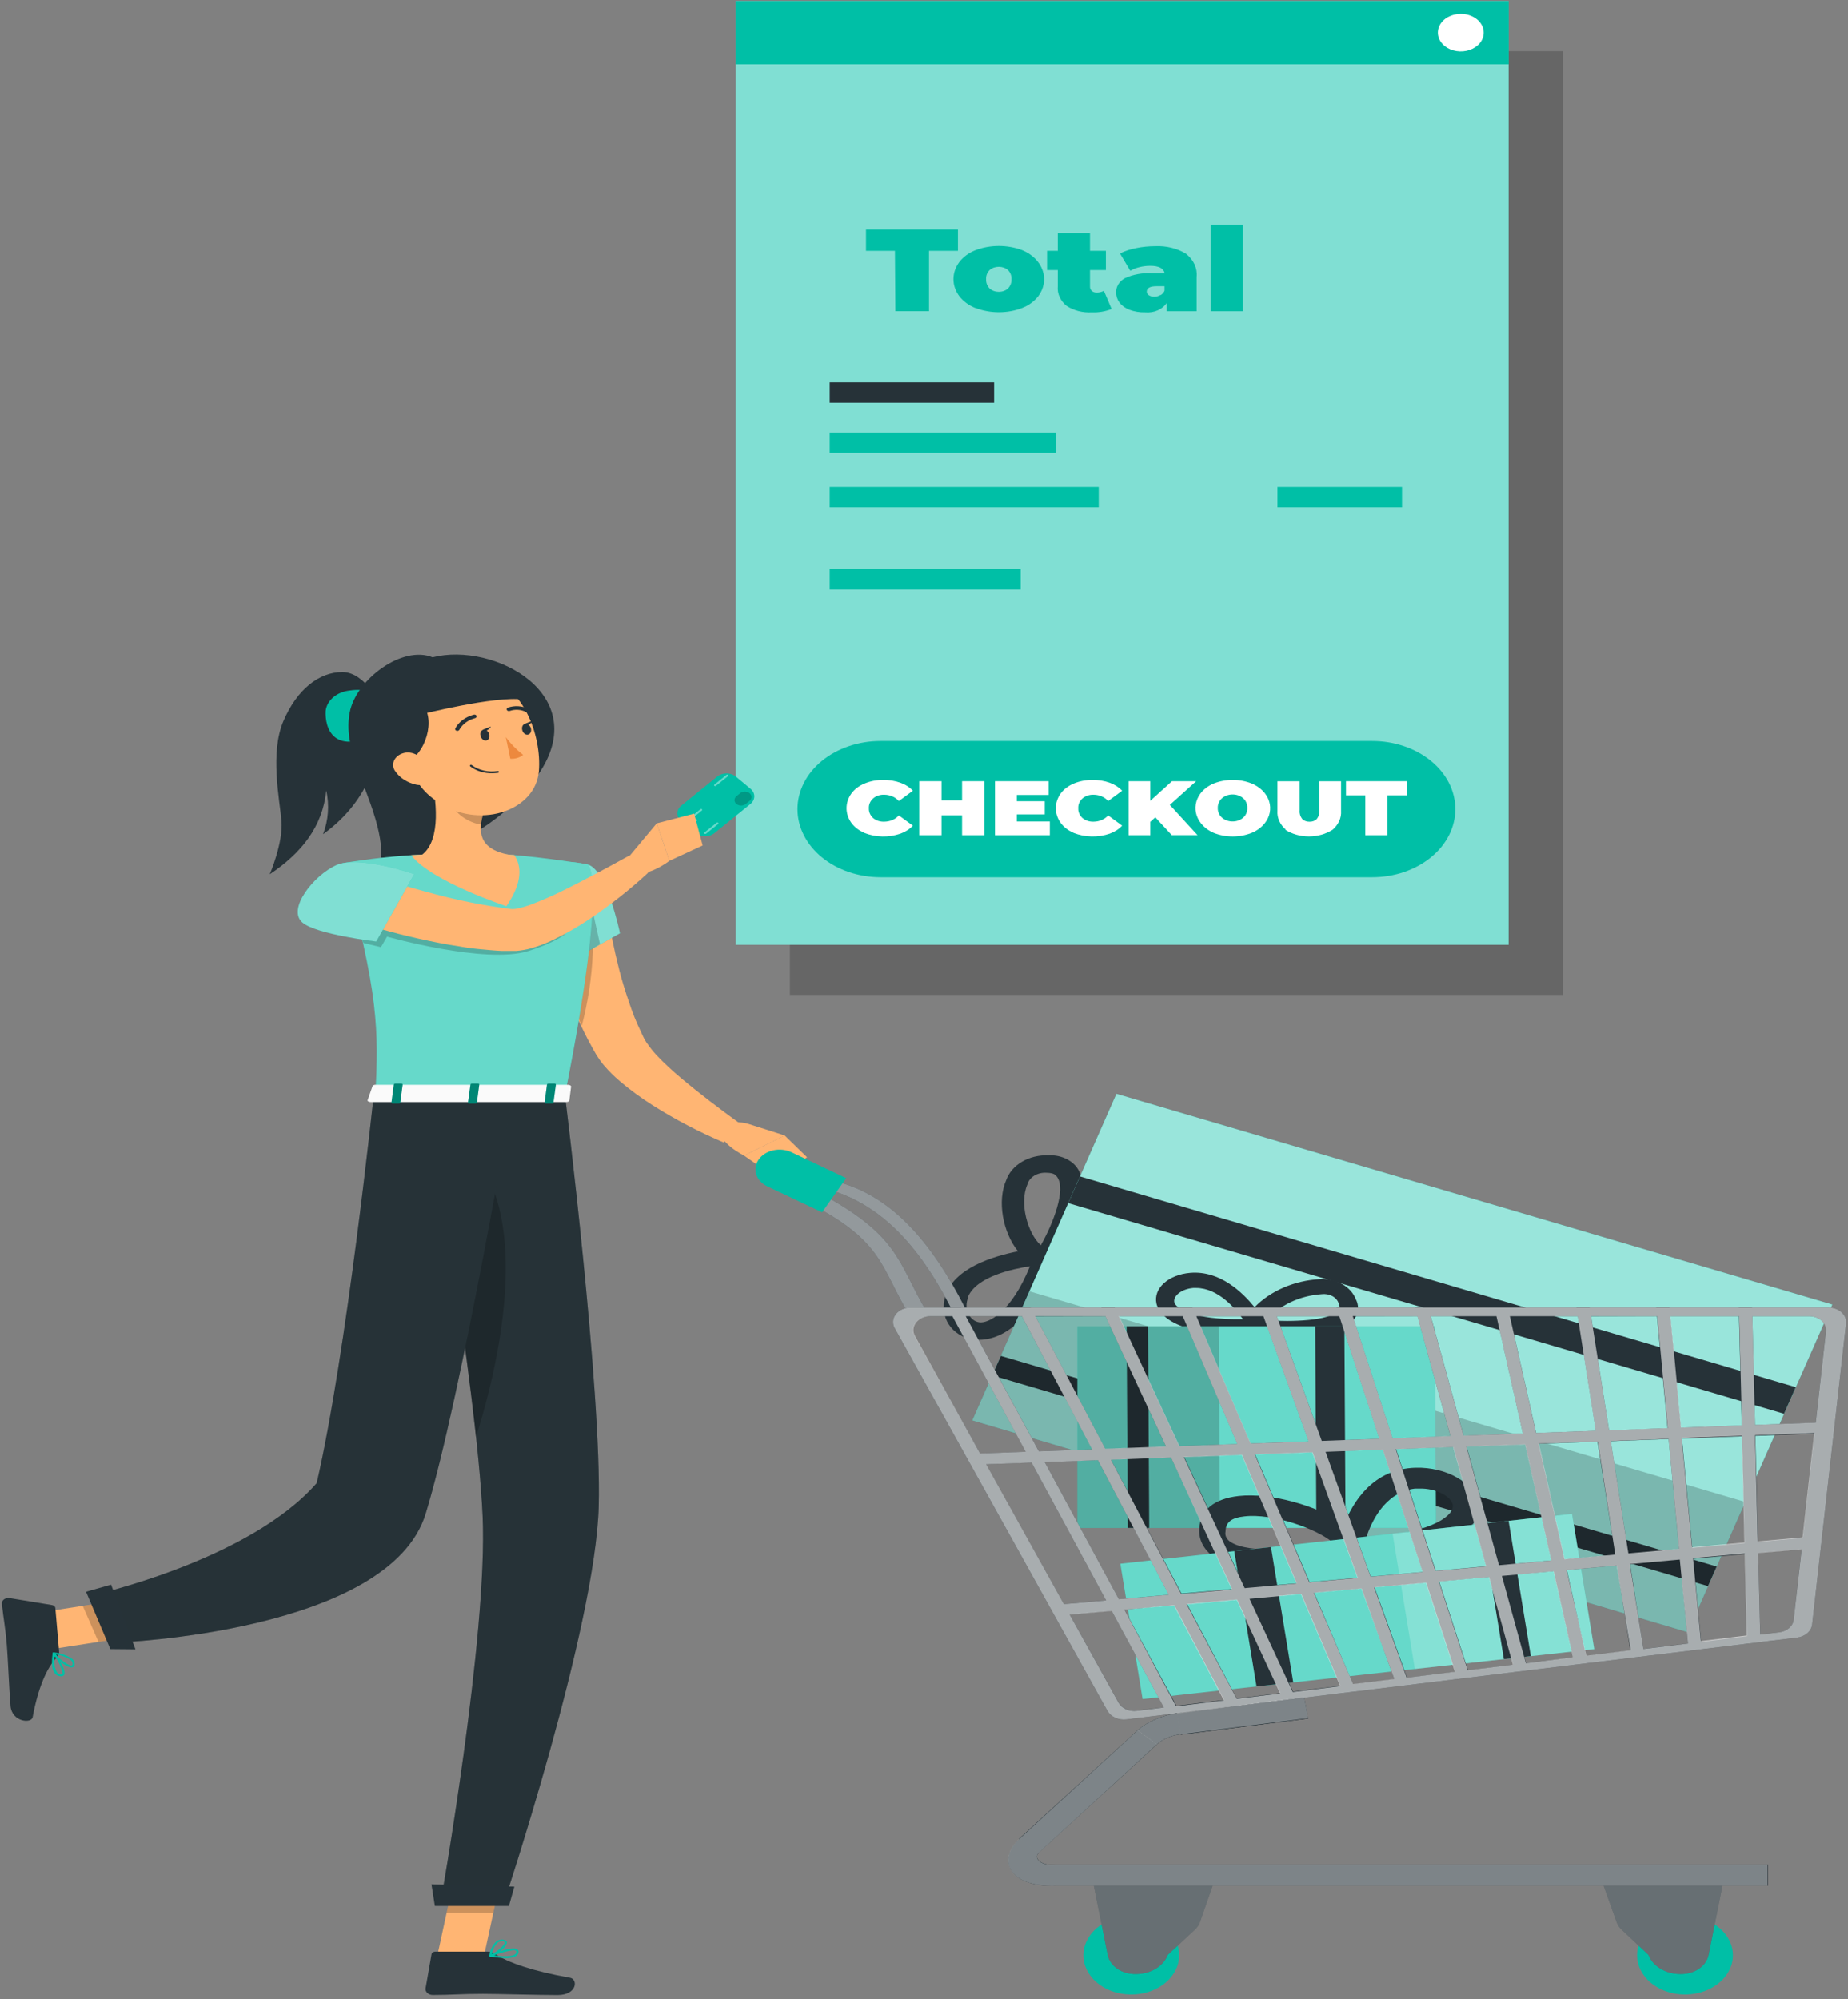 <svg width="416" height="450" viewBox="0 0 416 450" fill="none" xmlns="http://www.w3.org/2000/svg">
<rect x="0" y="0" width="416" height="450" fill="#808080" stroke="none"/>
<g opacity="0.2">
<path d="M351.794 11.521H177.813V223.936H351.794V11.521Z" fill="black"/>
</g>
<path d="M339.597 0.25H165.616V212.664H339.597V0.25Z" fill="#00BFA6"/>
<g opacity="0.5">
<path d="M339.597 0.25H165.616V212.664H339.597V0.25Z" fill="white"/>
</g>
<path d="M339.614 0.25H165.6V14.469H339.614V0.25Z" fill="#00BFA6"/>
<path d="M333.996 7.292C334.009 8.131 333.717 8.953 333.158 9.656C332.598 10.358 331.797 10.908 330.855 11.236C329.913 11.565 328.873 11.656 327.867 11.499C326.861 11.342 325.936 10.943 325.207 10.354C324.479 9.765 323.98 9.012 323.776 8.19C323.571 7.369 323.67 6.516 324.058 5.74C324.447 4.964 325.109 4.301 325.959 3.834C326.809 3.367 327.81 3.117 328.834 3.117C330.191 3.117 331.495 3.555 332.461 4.337C333.427 5.118 333.979 6.18 333.996 7.292Z" fill="white"/>
<path d="M308.884 197.445H198.249C195.791 197.446 193.356 197.051 191.084 196.282C188.812 195.512 186.748 194.384 185.008 192.961C183.269 191.537 181.89 189.847 180.948 187.987C180.007 186.127 179.522 184.133 179.522 182.119C179.522 180.105 180.007 178.111 180.948 176.251C181.89 174.39 183.269 172.7 185.008 171.277C186.748 169.854 188.812 168.725 191.084 167.956C193.356 167.186 195.791 166.791 198.249 166.793H308.884C311.343 166.791 313.778 167.186 316.05 167.956C318.322 168.725 320.386 169.854 322.125 171.277C323.865 172.7 325.244 174.39 326.186 176.251C327.127 178.111 327.611 180.105 327.611 182.119C327.611 184.133 327.127 186.127 326.186 187.987C325.244 189.847 323.865 191.537 322.125 192.961C320.386 194.384 318.322 195.512 316.05 196.282C313.778 197.051 311.343 197.446 308.884 197.445Z" fill="#00BFA6"/>
<path d="M194.602 187.469C193.375 186.955 192.348 186.17 191.639 185.201C190.934 184.202 190.563 183.068 190.563 181.913C190.563 180.759 190.934 179.625 191.639 178.626C192.344 177.658 193.372 176.876 194.602 176.371C195.909 175.817 197.364 175.537 198.836 175.558C200.162 175.54 201.478 175.753 202.696 176.185C203.802 176.578 204.767 177.198 205.496 177.985L202.337 180.306C201.972 179.873 201.486 179.518 200.92 179.27C200.353 179.022 199.723 178.888 199.08 178.879C198.612 178.86 198.144 178.924 197.708 179.066C197.272 179.209 196.88 179.427 196.556 179.706C195.892 180.311 195.546 181.107 195.596 181.92C195.552 182.733 195.896 183.527 196.556 184.134C196.881 184.411 197.275 184.626 197.71 184.767C198.146 184.907 198.613 184.969 199.08 184.948C199.721 184.94 200.35 184.807 200.916 184.562C201.482 184.316 201.969 183.964 202.337 183.534L205.496 185.842C204.767 186.629 203.802 187.249 202.696 187.642C201.402 188.09 200.006 188.306 198.602 188.276C197.198 188.246 195.817 187.971 194.553 187.469H194.602Z" fill="white"/>
<path d="M221.569 175.838V187.989H216.569V183.507H211.945V187.989H206.929V175.838H211.945V180.146H216.569V175.838H221.569Z" fill="white"/>
<path d="M236.322 184.908V187.989H223.979V175.838H236.046V178.932H228.897V180.346H235.183V183.307H228.897V184.908H236.322Z" fill="white"/>
<path d="M241.696 187.469C240.476 186.951 239.456 186.166 238.748 185.201C238.044 184.202 237.673 183.068 237.673 181.913C237.673 180.759 238.044 179.625 238.748 178.625C239.452 177.662 240.474 176.88 241.696 176.371C243.009 175.818 244.469 175.539 245.946 175.558C247.272 175.542 248.587 175.755 249.805 176.184C250.91 176.582 251.873 177.201 252.606 177.985L249.447 180.306C249.082 179.873 248.596 179.518 248.03 179.27C247.463 179.021 246.833 178.887 246.19 178.879C245.724 178.862 245.259 178.926 244.827 179.069C244.394 179.212 244.004 179.429 243.683 179.706C243.35 180.003 243.093 180.353 242.928 180.733C242.763 181.113 242.693 181.517 242.722 181.92C242.696 182.323 242.768 182.725 242.933 183.105C243.098 183.485 243.353 183.835 243.683 184.134C244.005 184.409 244.396 184.623 244.829 184.764C245.261 184.904 245.726 184.967 246.19 184.948C246.831 184.939 247.459 184.806 248.025 184.56C248.591 184.314 249.078 183.963 249.447 183.534L252.606 185.841C251.873 186.626 250.91 187.245 249.805 187.642C248.511 188.087 247.115 188.302 245.712 188.272C244.308 188.242 242.928 187.968 241.663 187.469H241.696Z" fill="white"/>
<path d="M260.065 183.961L258.941 184.988V187.989H254.056V175.838H258.941V180.253L263.826 175.838H269.265L263.338 181.173L269.575 187.976H263.777L260.065 183.961Z" fill="white"/>
<path d="M273.19 187.455C272.269 187.051 271.459 186.498 270.806 185.83C270.154 185.162 269.675 184.393 269.396 183.569C269.117 182.744 269.046 181.882 269.186 181.035C269.326 180.187 269.674 179.372 270.21 178.638C270.93 177.672 271.961 176.888 273.19 176.37C274.53 175.831 276.003 175.551 277.497 175.551C278.99 175.551 280.464 175.831 281.804 176.37C283.034 176.891 284.069 177.675 284.8 178.638C285.352 179.369 285.713 180.186 285.861 181.037C286.008 181.888 285.939 182.755 285.658 183.583C285.376 184.412 284.888 185.183 284.225 185.849C283.562 186.515 282.738 187.062 281.804 187.455C280.464 187.994 278.99 188.274 277.497 188.274C276.003 188.274 274.53 187.994 273.19 187.455ZM279.15 184.52C279.662 184.266 280.079 183.902 280.355 183.466C280.66 182.971 280.811 182.421 280.794 181.866C280.811 181.307 280.66 180.752 280.355 180.252C280.079 179.817 279.662 179.452 279.15 179.198C278.769 179.011 278.346 178.891 277.906 178.843C277.466 178.795 277.019 178.821 276.592 178.92C276.165 179.018 275.768 179.187 275.423 179.416C275.079 179.646 274.795 179.93 274.59 180.252C274.272 180.749 274.115 181.305 274.134 181.866C274.115 182.423 274.272 182.974 274.59 183.466C274.795 183.789 275.079 184.073 275.423 184.302C275.768 184.531 276.165 184.7 276.592 184.799C277.019 184.897 277.466 184.924 277.906 184.876C278.346 184.828 278.769 184.707 279.15 184.52Z" fill="white"/>
<path d="M289.474 186.76C288.818 186.199 288.31 185.532 287.982 184.802C287.654 184.072 287.513 183.295 287.569 182.519V175.85H292.568V182.412C292.498 183.096 292.704 183.781 293.154 184.36C293.353 184.554 293.603 184.708 293.885 184.812C294.167 184.916 294.474 184.967 294.783 184.96C295.092 184.969 295.4 184.919 295.682 184.815C295.965 184.711 296.214 184.555 296.411 184.36C296.862 183.781 297.068 183.096 296.998 182.412V175.85H301.883V182.519C301.938 183.295 301.798 184.072 301.47 184.802C301.142 185.532 300.634 186.199 299.978 186.76C298.458 187.736 296.583 188.266 294.653 188.266C292.722 188.266 290.847 187.736 289.328 186.76H289.474Z" fill="white"/>
<path d="M307.339 179.012H302.991V175.838H316.686V179.012H312.338V187.989H307.339V179.012Z" fill="white"/>
<path d="M201.458 56.472H194.944V51.67H215.641V56.472H209.127V70.05H201.555L201.458 56.472Z" fill="#00BFA6"/>
<path d="M219.598 69.358C218.102 68.764 216.839 67.84 215.951 66.69C215.088 65.531 214.631 64.199 214.631 62.842C214.631 61.484 215.088 60.153 215.951 58.993C216.834 57.84 218.099 56.915 219.598 56.326C221.244 55.702 223.036 55.379 224.85 55.379C226.664 55.379 228.456 55.702 230.102 56.326C231.206 56.778 232.183 57.413 232.972 58.19C233.761 58.968 234.344 59.87 234.686 60.842C235.027 61.813 235.119 62.832 234.955 63.834C234.791 64.836 234.375 65.8 233.733 66.663C232.855 67.816 231.596 68.741 230.102 69.331C228.459 69.963 226.666 70.291 224.85 70.291C223.034 70.291 221.241 69.963 219.598 69.331V69.358ZM226.894 64.956C227.458 64.359 227.741 63.615 227.692 62.862C227.746 62.115 227.462 61.379 226.894 60.794C226.63 60.563 226.311 60.378 225.957 60.252C225.602 60.126 225.22 60.061 224.834 60.061C224.447 60.061 224.065 60.126 223.711 60.252C223.356 60.378 223.037 60.563 222.774 60.794C222.205 61.379 221.921 62.115 221.976 62.862C221.927 63.615 222.21 64.359 222.774 64.956C223.035 65.191 223.353 65.379 223.708 65.507C224.062 65.636 224.446 65.702 224.834 65.702C225.222 65.702 225.605 65.636 225.96 65.507C226.315 65.379 226.633 65.191 226.894 64.956Z" fill="#00BFA6"/>
<path d="M250.229 69.557C248.845 70.118 247.309 70.38 245.767 70.317C243.722 70.434 241.698 69.915 240.1 68.864C239.398 68.295 238.857 67.607 238.514 66.849C238.171 66.091 238.034 65.281 238.113 64.475V60.807H235.703V56.472H238.113V52.471H245.36V56.472H248.942V60.807H245.36V64.475C245.328 64.848 245.474 65.216 245.767 65.502C245.907 65.623 246.076 65.719 246.264 65.783C246.452 65.847 246.654 65.879 246.858 65.876C247.438 65.882 248.006 65.742 248.486 65.476L250.229 69.557Z" fill="#00BFA6"/>
<path d="M266.969 57.124C267.821 57.791 268.48 58.605 268.897 59.508C269.314 60.41 269.479 61.378 269.379 62.339V70.062H262.654V68.168C262.201 68.889 261.492 69.481 260.619 69.865C259.747 70.248 258.753 70.405 257.769 70.316C256.546 70.349 255.33 70.148 254.219 69.729C253.311 69.377 252.543 68.822 252.004 68.128C251.5 67.445 251.24 66.659 251.255 65.861C251.216 65.226 251.379 64.594 251.727 64.026C252.075 63.458 252.597 62.973 253.242 62.619C255.079 61.785 257.172 61.405 259.267 61.526H262.182C261.954 60.405 260.847 59.845 258.925 59.845C258.108 59.846 257.296 59.944 256.515 60.139C255.767 60.313 255.062 60.593 254.431 60.965L252.118 57.057C253.252 56.507 254.482 56.102 255.766 55.857C257.157 55.577 258.584 55.434 260.016 55.43C262.505 55.306 264.968 55.906 266.969 57.124ZM261.254 66.461C261.685 66.211 262 65.849 262.149 65.434V64.433H260.358C258.892 64.433 258.143 64.847 258.143 65.647C258.14 65.805 258.181 65.962 258.263 66.105C258.345 66.249 258.465 66.375 258.616 66.474C258.977 66.706 259.427 66.824 259.886 66.808C260.376 66.792 260.848 66.652 261.237 66.407L261.254 66.461Z" fill="#00BFA6"/>
<path d="M272.539 50.576H279.785V70.064H272.539V50.576Z" fill="#00BFA6"/>
<path d="M237.739 97.34H186.77V101.928H237.739V97.34Z" fill="#00BFA6"/>
<path d="M223.784 86.057H186.77V90.645H223.784V86.057Z" fill="#263238"/>
<path d="M247.331 109.586H186.77V114.174H247.331V109.586Z" fill="#00BFA6"/>
<path d="M315.61 109.586H287.569V114.174H315.61V109.586Z" fill="#00BFA6"/>
<path d="M229.76 128.1H186.77V132.688H229.76V128.1Z" fill="#00BFA6"/>
<path d="M77.079 151.281C71.868 151.281 66.869 155.136 63.807 162.299C60.746 169.462 62.944 179.865 63.367 184.774C63.791 189.683 60.73 196.779 60.73 196.779C67.813 192.043 72.633 186.108 73.448 177.931C74.185 181.207 73.939 184.581 72.731 187.762C76.932 184.744 80.235 180.981 82.388 176.758C86.296 169.421 85.856 159.004 85.856 159.004C85.856 159.004 82.306 151.281 77.079 151.281Z" fill="#263238"/>
<path d="M73.317 160.005C73.106 163.753 74.946 170.676 86.182 164.474C97.418 158.271 84.228 154.537 78.838 155.417C77.414 155.546 76.088 156.073 75.083 156.909C74.078 157.744 73.454 158.838 73.317 160.005Z" fill="#00BFA6"/>
<path d="M78.723 160.392C77.29 168.062 81.769 175.064 84.488 184.241C87.207 193.418 84.911 195.445 84.911 195.445C84.911 195.445 108.752 192.377 121.16 174.344C133.569 156.31 111.178 144.439 97.385 147.961C90.595 145.173 80.14 152.922 78.723 160.392Z" fill="#263238"/>
<path d="M136.646 204.396C136.777 205.424 136.972 206.677 137.151 207.838C137.33 208.998 137.574 210.212 137.802 211.386C138.291 213.76 138.828 216.121 139.431 218.469C140.033 220.816 140.766 223.124 141.532 225.418C142.297 227.712 143.16 229.966 144.235 232.154L144.609 232.967L144.805 233.381L144.951 233.674C145.043 233.872 145.152 234.063 145.277 234.248C145.388 234.46 145.518 234.665 145.668 234.861C146.308 235.787 147.021 236.678 147.801 237.529C149.561 239.367 151.448 241.122 153.452 242.784C157.539 246.226 162.033 249.6 166.479 252.842L162.945 257.177C157.298 254.773 151.925 251.961 146.889 248.773C144.272 247.118 141.807 245.308 139.512 243.358C138.264 242.297 137.115 241.16 136.076 239.957C135.79 239.635 135.524 239.301 135.278 238.956C135.003 238.609 134.753 238.248 134.529 237.876L134.171 237.316L133.911 236.862L133.389 235.942C130.68 231.107 128.532 226.074 126.973 220.909C126.192 218.348 125.508 215.774 124.987 213.187C124.726 211.853 124.482 210.586 124.27 209.265C124.059 207.945 123.912 206.691 123.782 205.263L136.646 204.396Z" fill="#FFB573"/>
<path d="M132.202 194.565C136.533 195.459 139.562 210.064 139.562 210.064L127.626 216.734C127.626 216.734 116.227 202.061 119.484 198.06C122.741 194.058 125.883 193.245 132.202 194.565Z" fill="#00BFA6"/>
<g opacity="0.5">
<path d="M132.202 194.565C136.533 195.459 139.562 210.064 139.562 210.064L127.626 216.734C127.626 216.734 116.227 202.061 119.484 198.06C122.741 194.058 125.883 193.245 132.202 194.565Z" fill="white"/>
</g>
<path opacity="0.2" d="M131.81 197.859L135.067 212.532L133.439 213.479V214.399C133.207 219.948 132.378 225.469 130.964 230.899L128.244 224.963L125.834 217.24L128.505 216.253L131.81 197.859Z" fill="black"/>
<path d="M168.531 253L176.673 255.588L167.521 260.11C167.521 260.11 161.675 257.335 161.822 253.761L162.717 253.347C163.595 252.941 164.571 252.7 165.576 252.64C166.582 252.58 167.591 252.703 168.531 253Z" fill="#FFB573"/>
<path d="M181.673 260.483L174.785 265.178L167.489 260.11L176.641 255.588L181.673 260.483Z" fill="#FFB573"/>
<path d="M132.201 194.565C132.201 194.565 137.201 196.005 127.169 246.505H84.505C85.221 232.273 85.368 223.496 77.079 194.298C82.985 193.297 88.972 192.646 94.992 192.351C101.443 191.977 107.919 191.977 114.37 192.351C122.822 192.978 132.201 194.565 132.201 194.565Z" fill="#00BFA6"/>
<g opacity="0.4">
<path d="M132.201 194.565C132.201 194.565 137.201 196.005 127.169 246.505H84.505C85.221 232.273 85.368 223.496 77.079 194.298C82.985 193.297 88.972 192.646 94.992 192.351C101.443 191.977 107.919 191.977 114.37 192.351C122.822 192.978 132.201 194.565 132.201 194.565Z" fill="white"/>
</g>
<path opacity="0.2" d="M81.786 212.239L85.759 213.186L87.127 210.812C87.127 210.812 109.274 217.081 118.914 214.066C125.134 212.119 127.333 210.158 127.333 210.158L80.564 207.344L81.786 212.239Z" fill="black"/>
<path d="M98.444 440.232H108.964L113.263 420.305H102.76L98.444 440.232Z" fill="#FFB573"/>
<path d="M109.795 439.285H97.989C97.784 439.281 97.584 439.338 97.428 439.446C97.272 439.554 97.17 439.706 97.142 439.872L95.806 447.515C95.771 447.706 95.787 447.902 95.853 448.087C95.918 448.273 96.033 448.445 96.188 448.591C96.343 448.737 96.534 448.853 96.75 448.932C96.965 449.011 97.199 449.051 97.435 449.049C101.555 449.049 103.542 448.796 108.72 448.796C111.977 448.796 121.096 449.062 125.509 449.062C129.922 449.062 130.15 445.501 128.31 445.168C120.07 443.727 114.273 441.726 111.488 439.832C111.015 439.499 110.418 439.306 109.795 439.285Z" fill="#263238"/>
<g opacity="0.2">
<path d="M113.263 420.318L111.048 430.589H100.528L102.743 420.318H113.263Z" fill="black"/>
</g>
<path d="M95.139 192.365C101.584 191.977 108.055 191.977 114.501 192.365L115.771 192.458C117.399 194.859 117.709 198.554 113.996 203.969C113.996 203.969 97.011 198.367 92.582 192.498C93.364 192.445 94.21 192.391 95.139 192.365Z" fill="#FFB573"/>
<path d="M127.17 246.504C127.17 246.504 135.458 312.796 134.774 339.046C134.058 366.336 113.328 428.613 113.328 428.613H99.128C99.128 428.613 109.892 367.95 108.638 341.14C107.27 311.916 95.936 246.517 95.936 246.517L127.17 246.504Z" fill="#263238"/>
<path opacity="0.3" d="M127.17 246.504C127.17 246.504 135.458 312.796 134.774 339.046C134.058 366.336 113.328 428.613 113.328 428.613H99.128C99.128 428.613 109.892 367.95 108.638 341.14C107.27 311.916 95.936 246.517 95.936 246.517L127.17 246.504Z" fill="#263238"/>
<path d="M97.89 429.015H114.565L115.787 424.666L97.125 424.133L97.89 429.015Z" fill="#263238"/>
<path opacity="0.2" d="M108.768 262.991C119.255 280.265 110.869 311.77 107.14 323.495C105.235 305.888 102.027 284.373 99.535 268.567C101.147 259.63 103.932 255.042 108.768 262.991Z" fill="black"/>
<path d="M6.894 363.27L10.444 371.366L34.642 367.631L31.109 359.521L6.894 363.27Z" fill="#FFB573"/>
<path d="M13.294 371.632L12.463 361.989C12.454 361.813 12.372 361.646 12.229 361.514C12.087 361.383 11.893 361.296 11.681 361.268L2.188 359.708C1.958 359.668 1.72 359.673 1.493 359.724C1.267 359.775 1.058 359.87 0.886 360.001C0.713 360.132 0.582 360.295 0.502 360.476C0.423 360.657 0.398 360.851 0.429 361.042C0.787 364.416 1.178 366.044 1.536 370.285C1.764 372.953 2.057 380.369 2.367 383.984C2.676 387.599 7.089 387.985 7.35 386.505C8.571 379.836 10.607 375.234 12.773 373.086C13.171 372.676 13.358 372.154 13.294 371.632Z" fill="#263238"/>
<g opacity="0.2">
<path d="M34.643 367.618L22.169 369.552L18.619 361.456L31.093 359.521L34.643 367.618Z" fill="black"/>
</g>
<path d="M115.38 246.504C115.38 246.504 103.72 314.917 95.839 340.66C87.697 367.43 26.338 369.711 26.338 369.711L20.084 359.254C20.084 359.254 55.91 351.464 71.298 333.844C77.991 305.006 84.13 246.504 84.13 246.504H115.38Z" fill="#263238"/>
<path opacity="0.3" d="M115.38 246.504C115.38 246.504 103.72 314.917 95.839 340.66C87.697 367.43 26.338 369.711 26.338 369.711L20.084 359.254C20.084 359.254 55.91 351.464 71.298 333.844C77.991 305.006 84.13 246.504 84.13 246.504H115.38Z" fill="#263238"/>
<path d="M19.368 358.28L24.839 371.179L30.49 371.232L25.002 356.68L19.368 358.28Z" fill="#263238"/>
<path d="M11.714 374.767C11.713 375.523 12.004 376.261 12.544 376.874C12.703 377.015 12.898 377.126 13.114 377.2C13.331 377.274 13.564 377.308 13.798 377.301C13.928 377.302 14.056 377.274 14.167 377.22C14.279 377.166 14.371 377.088 14.433 376.994C15.052 375.967 12.609 372.446 12.332 372.046C12.306 372.009 12.268 371.978 12.222 371.957C12.176 371.935 12.124 371.925 12.072 371.926C12.022 371.928 11.974 371.943 11.936 371.97C11.897 371.996 11.871 372.032 11.86 372.073C11.716 372.965 11.666 373.867 11.714 374.767ZM14.042 376.394C14.09 376.516 14.09 376.646 14.042 376.768C14.019 376.807 13.982 376.84 13.935 376.861C13.889 376.883 13.835 376.892 13.782 376.888C13.63 376.896 13.478 376.877 13.337 376.831C13.196 376.784 13.07 376.713 12.967 376.621C12.214 375.436 11.995 374.071 12.349 372.766C13.144 373.894 13.716 375.119 14.042 376.394Z" fill="#00BFA6"/>
<path d="M11.86 372.113C11.858 372.144 11.858 372.175 11.86 372.206C12.528 373.247 14.97 375.394 16.159 375.288C16.436 375.288 16.778 375.114 16.794 374.554C16.813 374.13 16.626 373.718 16.273 373.407C15.082 372.593 13.628 372.079 12.088 371.926C12.056 371.924 12.024 371.928 11.993 371.936C11.963 371.945 11.935 371.958 11.911 371.975C11.886 371.993 11.867 372.014 11.852 372.037C11.838 372.061 11.83 372.087 11.828 372.113H11.86ZM16.322 374.367C16.33 374.407 16.33 374.447 16.322 374.487C16.322 374.861 16.127 374.874 16.061 374.887C15.345 374.887 13.44 373.487 12.577 372.406C13.814 372.557 14.975 372.987 15.931 373.647C16.155 373.845 16.292 374.098 16.322 374.367Z" fill="#00BFA6"/>
<path d="M113.719 440.753C114.615 440.82 115.513 440.632 116.259 440.22C116.43 440.096 116.56 439.941 116.64 439.766C116.719 439.592 116.745 439.404 116.715 439.219C116.706 439.108 116.662 439.001 116.588 438.907C116.514 438.814 116.412 438.738 116.292 438.686C115.005 438.099 110.82 439.859 110.348 440.02C110.301 440.039 110.263 440.07 110.24 440.109C110.216 440.147 110.208 440.191 110.218 440.233C110.224 440.274 110.247 440.311 110.282 440.34C110.318 440.369 110.364 440.388 110.413 440.393C111.499 440.598 112.605 440.719 113.719 440.753ZM115.591 438.966C115.749 438.959 115.907 438.987 116.047 439.046C116.1 439.061 116.145 439.09 116.175 439.129C116.205 439.168 116.217 439.214 116.21 439.259C116.236 439.379 116.225 439.501 116.176 439.616C116.128 439.73 116.044 439.832 115.933 439.913C115.298 440.38 113.572 440.46 111.244 440.153C112.598 439.554 114.069 439.152 115.591 438.966Z" fill="#00BFA6"/>
<path d="M110.461 440.447H110.559C111.813 439.993 114.288 438.139 114.092 437.152C114.092 436.925 113.848 436.645 113.164 436.579C112.916 436.557 112.664 436.578 112.426 436.64C112.188 436.702 111.968 436.804 111.78 436.939C110.816 437.869 110.245 439.029 110.152 440.247C110.142 440.282 110.146 440.319 110.164 440.353C110.181 440.387 110.211 440.415 110.249 440.433C110.282 440.448 110.317 440.456 110.353 440.459C110.39 440.461 110.427 440.457 110.461 440.447ZM112.953 436.952H113.115C113.571 436.952 113.588 437.139 113.604 437.179C113.718 437.766 111.975 439.233 110.754 439.847C110.853 438.863 111.326 437.931 112.106 437.179C112.347 437.025 112.647 436.945 112.953 436.952Z" fill="#00BFA6"/>
<path d="M96.979 174.49C98.2 179.586 99.421 188.949 95.057 192.35C95.057 192.35 96.686 197.539 108.345 197.539C121.096 197.539 114.435 192.35 114.435 192.35C107.482 191.017 107.661 186.775 108.882 182.8L96.979 174.49Z" fill="#FFB573"/>
<path opacity="0.2" d="M101.831 177.852L108.866 182.773C108.569 183.696 108.373 184.637 108.28 185.588C105.625 185.281 101.961 182.92 101.766 180.613C101.588 179.696 101.61 178.761 101.831 177.852Z" fill="black"/>
<path d="M90.253 165.635C92.631 173.958 93.51 177.519 99.503 181.107C108.638 186.509 120.591 182.294 121.307 173.571C121.942 165.715 117.936 153.43 107.205 151.483C104.84 151.046 102.378 151.111 100.052 151.673C97.726 152.234 95.614 153.273 93.916 154.691C92.218 156.108 90.99 157.858 90.349 159.773C89.708 161.688 89.675 163.706 90.253 165.635Z" fill="#FFB573"/>
<path d="M94.455 158.138C98.135 160.446 96.523 168.809 91.963 171.383C84.831 169.983 83.479 151.242 94.455 158.138Z" fill="#263238"/>
<path d="M107.303 149.842C111.422 150.429 116.65 155.444 117.757 157.485C111.569 156.551 94.519 160.873 94.519 160.873C94.519 160.873 86.898 160.179 91.181 155.364C95.464 150.549 107.303 149.842 107.303 149.842Z" fill="#263238"/>
<path d="M108.166 165.58C108.312 166.274 108.866 166.767 109.42 166.687C109.973 166.607 110.299 165.993 110.152 165.353C110.006 164.713 109.452 164.166 108.898 164.246C108.345 164.326 107.97 164.9 108.166 165.58Z" fill="#263238"/>
<path d="M117.545 164.273C117.691 164.953 118.245 165.447 118.799 165.367C119.352 165.286 119.662 164.673 119.532 164.033C119.401 163.392 118.831 162.859 118.278 162.926C117.724 162.992 117.398 163.579 117.545 164.273Z" fill="#263238"/>
<path d="M118.05 162.965L119.955 162.205C119.955 162.205 119.19 163.632 118.05 162.965Z" fill="#263238"/>
<path d="M113.865 165.914C114.931 167.389 116.24 168.735 117.757 169.916C117.384 170.225 116.932 170.462 116.434 170.612C115.936 170.762 115.404 170.82 114.875 170.783L113.865 165.914Z" fill="#ED893E"/>
<path d="M110.869 174.05C111.288 174.038 111.707 174.007 112.123 173.957C112.186 173.944 112.241 173.913 112.277 173.868C112.313 173.824 112.328 173.77 112.318 173.717C112.306 173.665 112.271 173.619 112.22 173.587C112.169 173.555 112.105 173.539 112.041 173.544C111.007 173.712 109.939 173.679 108.924 173.447C107.908 173.216 106.974 172.792 106.195 172.21C106.174 172.19 106.147 172.174 106.118 172.163C106.088 172.152 106.056 172.146 106.024 172.146C105.992 172.146 105.96 172.152 105.93 172.163C105.901 172.174 105.874 172.19 105.853 172.21C105.807 172.249 105.782 172.302 105.782 172.356C105.782 172.411 105.807 172.464 105.853 172.503C106.524 173.019 107.312 173.421 108.173 173.686C109.033 173.952 109.949 174.076 110.869 174.05Z" fill="#263238"/>
<path d="M89.08 173.73C90.095 175.157 91.757 176.197 93.705 176.624C96.294 177.158 97.532 175.29 96.766 173.276C96.082 171.502 93.9 169.074 91.327 169.408C90.766 169.489 90.239 169.683 89.792 169.973C89.346 170.263 88.995 170.64 88.772 171.069C88.549 171.499 88.46 171.967 88.514 172.431C88.568 172.896 88.762 173.342 89.08 173.73Z" fill="#FFB573"/>
<path d="M102.971 164.514C103.075 164.511 103.176 164.481 103.258 164.428C103.34 164.376 103.399 164.303 103.427 164.22C103.768 163.615 104.258 163.074 104.866 162.631C105.474 162.188 106.187 161.853 106.96 161.646C107.085 161.61 107.187 161.535 107.245 161.438C107.303 161.34 107.312 161.228 107.27 161.126C107.25 161.076 107.218 161.03 107.175 160.99C107.133 160.95 107.082 160.917 107.025 160.894C106.967 160.87 106.905 160.856 106.84 160.853C106.776 160.849 106.712 160.856 106.651 160.872C105.725 161.116 104.874 161.519 104.154 162.055C103.435 162.591 102.865 163.248 102.482 163.98C102.441 164.084 102.453 164.198 102.514 164.295C102.575 164.393 102.681 164.467 102.808 164.5L102.971 164.514Z" fill="#263238"/>
<path d="M118.62 160.298C118.726 160.293 118.828 160.261 118.91 160.205C118.993 160.15 119.052 160.075 119.079 159.991C119.106 159.906 119.1 159.817 119.061 159.736C119.023 159.654 118.954 159.585 118.864 159.538C118.188 159.205 117.425 159.009 116.638 158.965C115.851 158.921 115.062 159.03 114.337 159.284C114.277 159.309 114.223 159.342 114.179 159.384C114.135 159.425 114.101 159.473 114.08 159.525C114.058 159.577 114.05 159.633 114.055 159.687C114.06 159.742 114.079 159.796 114.109 159.845C114.174 159.936 114.279 160.005 114.402 160.037C114.526 160.069 114.659 160.062 114.777 160.018C115.353 159.821 115.979 159.738 116.602 159.777C117.224 159.817 117.827 159.977 118.359 160.245C118.439 160.281 118.529 160.299 118.62 160.298Z" fill="#263238"/>
<path d="M108.605 164.286L110.51 163.525C110.51 163.525 109.794 164.953 108.605 164.286Z" fill="#263238"/>
<path d="M83.869 244.45L82.778 247.585C82.632 247.825 82.974 248.065 83.462 248.065H127.43C127.821 248.065 128.146 247.918 128.163 247.718L128.553 244.583C128.553 244.37 128.244 244.183 127.821 244.183H84.553C84.421 244.175 84.288 244.196 84.168 244.243C84.048 244.289 83.945 244.361 83.869 244.45Z" fill="#FAFAFA"/>
<path d="M89.667 248.411H88.51C88.282 248.411 88.103 248.304 88.12 248.198L88.657 244.129C88.657 244.009 88.885 243.916 89.113 243.916H90.253C90.481 243.916 90.66 244.009 90.644 244.129L90.106 248.198C90.106 248.304 89.895 248.411 89.667 248.411Z" fill="#00BFA6"/>
<g opacity="0.3">
<path d="M89.667 248.413H88.51C88.282 248.413 88.103 248.306 88.12 248.2L88.657 244.131C88.657 244.011 88.885 243.918 89.113 243.918H90.253C90.481 243.918 90.66 244.011 90.644 244.131L90.106 248.2C90.106 248.306 89.895 248.413 89.667 248.413Z" fill="black"/>
</g>
<path d="M124.14 248.411H122.984C122.74 248.411 122.577 248.304 122.593 248.198L123.131 244.129C123.131 244.009 123.342 243.916 123.587 243.916H124.743C124.971 243.916 125.134 244.009 125.134 244.129L124.58 248.198C124.564 248.304 124.45 248.411 124.14 248.411Z" fill="#00BFA6"/>
<path opacity="0.3" d="M124.14 248.411H122.984C122.74 248.411 122.577 248.304 122.593 248.198L123.131 244.129C123.131 244.009 123.342 243.916 123.587 243.916H124.743C124.971 243.916 125.134 244.009 125.134 244.129L124.58 248.198C124.564 248.304 124.45 248.411 124.14 248.411Z" fill="black"/>
<path d="M106.895 248.411H105.739C105.511 248.411 105.332 248.304 105.348 248.198L105.902 244.129C105.902 244.009 106.114 243.916 106.342 243.916H107.498C107.726 243.916 107.905 244.009 107.889 244.129L107.351 248.198C107.335 248.304 107.139 248.411 106.895 248.411Z" fill="#00BFA6"/>
<path opacity="0.3" d="M106.895 248.411H105.739C105.511 248.411 105.332 248.304 105.348 248.198L105.902 244.129C105.902 244.009 106.114 243.916 106.342 243.916H107.498C107.726 243.916 107.905 244.009 107.889 244.129L107.351 248.198C107.335 248.304 107.139 248.411 106.895 248.411Z" fill="black"/>
<path d="M161.465 174.785L153.35 181.342C152.184 182.284 152.172 183.821 153.321 184.775L156.615 187.51C157.764 188.464 159.641 188.475 160.806 187.533L168.921 180.976C170.086 180.035 170.099 178.498 168.949 177.543L165.656 174.808C164.506 173.854 162.63 173.843 161.465 174.785Z" fill="#00BFA6"/>
<path opacity="0.4" d="M158.011 182.427L155.292 184.628C155.27 184.648 155.244 184.664 155.215 184.675C155.185 184.686 155.153 184.691 155.121 184.691C155.088 184.691 155.056 184.686 155.027 184.675C154.997 184.664 154.971 184.648 154.95 184.628C154.904 184.589 154.878 184.536 154.878 184.481C154.878 184.427 154.904 184.374 154.95 184.335L157.669 182.147C157.691 182.127 157.717 182.111 157.746 182.101C157.776 182.09 157.808 182.084 157.84 182.084C157.873 182.084 157.905 182.09 157.934 182.101C157.964 182.111 157.99 182.127 158.011 182.147C158.035 182.165 158.055 182.186 158.068 182.21C158.082 182.235 158.088 182.261 158.088 182.287C158.088 182.314 158.082 182.34 158.068 182.364C158.055 182.388 158.035 182.41 158.011 182.427Z" fill="white"/>
<path opacity="0.4" d="M163.874 174.704L161.155 176.892C161.109 176.928 161.048 176.949 160.984 176.949C160.92 176.949 160.859 176.928 160.813 176.892C160.789 176.874 160.769 176.853 160.756 176.829C160.743 176.804 160.736 176.778 160.736 176.752C160.736 176.725 160.743 176.699 160.756 176.675C160.769 176.651 160.789 176.629 160.813 176.612L163.532 174.411C163.554 174.391 163.58 174.375 163.61 174.364C163.639 174.353 163.671 174.348 163.703 174.348C163.736 174.348 163.768 174.353 163.797 174.364C163.827 174.375 163.853 174.391 163.874 174.411C163.92 174.451 163.946 174.503 163.946 174.558C163.946 174.612 163.92 174.665 163.874 174.704Z" fill="white"/>
<path opacity="0.4" d="M161.659 185.468L158.94 187.655C158.894 187.692 158.833 187.713 158.769 187.713C158.705 187.713 158.643 187.692 158.598 187.655C158.552 187.616 158.526 187.563 158.526 187.509C158.526 187.454 158.552 187.402 158.598 187.362L161.317 185.174C161.363 185.138 161.424 185.117 161.488 185.117C161.552 185.117 161.613 185.138 161.659 185.174C161.705 185.214 161.73 185.267 161.73 185.321C161.73 185.376 161.705 185.428 161.659 185.468Z" fill="white"/>
<path opacity="0.4" d="M156.872 184.761L156.155 185.335C156.107 185.372 156.043 185.393 155.976 185.393C155.909 185.393 155.845 185.372 155.797 185.335C155.752 185.298 155.727 185.247 155.727 185.195C155.727 185.143 155.752 185.092 155.797 185.055L156.497 184.468C156.547 184.433 156.611 184.414 156.676 184.414C156.742 184.414 156.805 184.433 156.855 184.468C156.903 184.506 156.932 184.557 156.935 184.612C156.938 184.667 156.915 184.72 156.872 184.761Z" fill="white"/>
<path opacity="0.2" d="M168.743 180.267L167.897 180.961C167.614 181.187 167.234 181.314 166.838 181.314C166.443 181.314 166.063 181.187 165.78 180.961C165.499 180.731 165.342 180.419 165.342 180.094C165.342 179.768 165.499 179.457 165.78 179.227L166.627 178.533C166.909 178.306 167.289 178.18 167.685 178.18C168.081 178.18 168.461 178.306 168.743 178.533C169.024 178.763 169.181 179.075 169.181 179.4C169.181 179.725 169.024 180.037 168.743 180.267Z" fill="black"/>
<path d="M81.703 196.526C84.228 197.34 87.012 198.22 89.715 198.98C92.418 199.741 95.171 200.541 97.857 201.234C103.176 202.658 108.62 203.746 114.142 204.489L115.151 204.609H115.412C115.725 204.61 116.037 204.579 116.34 204.516C117.46 204.285 118.55 203.968 119.597 203.569C122.108 202.618 124.549 201.549 126.908 200.367C131.794 197.953 136.809 195.245 141.662 192.564L145.896 196.433C141.81 200.217 137.361 203.727 132.592 206.93C130.091 208.606 127.44 210.127 124.661 211.478C123.082 212.256 121.413 212.904 119.678 213.412C118.556 213.731 117.392 213.942 116.21 214.039C115.835 214.039 115.493 214.039 115.086 214.039H114.239H113.018C111.39 213.973 109.761 213.799 108.133 213.652C106.504 213.506 104.876 213.279 103.41 213.012C100.284 212.559 97.239 211.932 94.226 211.265C91.213 210.598 88.25 209.824 85.319 208.997C82.387 208.17 79.554 207.29 76.558 206.21L81.703 196.526Z" fill="#FFB573"/>
<path d="M141.418 193.005L147.834 185.322L150.684 193.752C150.684 193.752 145.798 197.62 141.695 196.54L141.418 193.005Z" fill="#FFB573"/>
<path d="M156.253 183.135L158.174 190.297L150.684 193.752L147.834 185.322L156.253 183.135Z" fill="#FFB573"/>
<path d="M68.09 207.651C71.201 210.319 84.7 211.919 84.7 211.919L93.233 196.753C93.233 196.753 80.808 192.432 75.711 194.726C70.614 197.02 64.557 204.65 68.09 207.651Z" fill="#00BFA6"/>
<g opacity="0.5">
<path d="M68.09 207.649C71.201 210.317 84.7 211.917 84.7 211.917L93.233 196.752C93.233 196.752 80.808 192.43 75.711 194.724C70.614 197.018 64.557 204.648 68.09 207.649Z" fill="white"/>
</g>
<path d="M241.925 284.16L237.154 284.52C230.64 301.727 221.749 301.86 219.094 301.486C214.209 300.78 211.376 296.418 212.792 291.776C214.746 285.374 223.605 282.759 229.158 281.639C225.722 277.384 224.436 270.301 226.504 265.633C227.086 263.962 228.34 262.502 230.064 261.49C231.788 260.477 233.879 259.973 235.997 260.057C237.254 259.989 238.509 260.201 239.631 260.671C240.752 261.141 241.696 261.851 242.365 262.725C246.224 267.9 240.117 279.051 238.147 282.386L241.925 284.16ZM234.288 280.305C237.137 275.263 240.02 267.674 237.951 264.912C237.626 264.472 237.284 264.019 235.607 263.979C234.609 263.91 233.615 264.144 232.813 264.635C232.012 265.127 231.459 265.843 231.259 266.647C229.435 270.795 231.308 277.584 234.288 280.305ZM218.003 291.829C217.922 292.03 217.857 292.23 217.792 292.43C216.977 295.097 218.524 297.352 220.446 297.632C222.367 297.912 227.562 295.591 231.845 285.014C227.92 285.6 219.925 287.321 217.922 291.829H218.003Z" fill="#263238"/>
<path d="M412.469 293.629L379.933 367.364L218.898 319.706L251.32 246.211L412.469 293.629Z" fill="#00BFA6"/>
<path opacity="0.6" d="M412.469 293.629L379.933 367.364L218.898 319.706L251.32 246.211L412.469 293.629Z" fill="white"/>
<path d="M243.114 264.805L240.459 270.807L401.608 318.225L404.246 312.236L243.114 264.805Z" fill="#263238"/>
<path d="M386.448 352.611L384.493 357.013L223.361 309.582L225.299 305.193L386.448 352.611Z" fill="#263238"/>
<path opacity="0.2" d="M392.863 338.074L379.933 367.365L218.898 319.707L231.714 290.643L392.863 338.074Z" fill="black"/>
<path d="M283.547 303.232L281.918 300.231C263.403 300.938 260.749 295.202 260.325 293.375C259.609 289.987 263.012 286.906 267.93 286.493C274.672 285.932 279.752 290.934 282.423 294.229C284.201 292.403 286.421 290.899 288.943 289.811C291.465 288.723 294.235 288.074 297.079 287.906C298.866 287.799 300.645 288.192 302.124 289.021C303.603 289.85 304.695 291.065 305.221 292.468C305.644 293.272 305.792 294.154 305.648 295.022C305.505 295.889 305.076 296.708 304.407 297.39C300.515 301.392 287.96 300.605 284.182 300.284L283.547 303.232ZM285.175 297.163C290.858 297.577 299.049 297.27 301.117 295.136C301.459 294.789 301.801 294.442 301.345 293.348C301.13 292.679 300.62 292.099 299.913 291.72C299.206 291.341 298.353 291.189 297.518 291.294C295.044 291.466 292.646 292.087 290.5 293.111C288.354 294.136 286.513 295.538 285.11 297.217L285.175 297.163ZM269.249 289.894H268.614C265.829 290.134 264.054 291.788 264.347 293.108C264.641 294.429 268.353 297.11 279.817 296.923C278.156 294.602 274.265 289.894 269.249 289.894Z" fill="#263238"/>
<path d="M323.248 343.916H242.543V298.512H322.988L323.248 343.916Z" fill="#00BFA6"/>
<path opacity="0.4" d="M323.248 343.916H242.543V298.512H322.988L323.248 343.916Z" fill="white"/>
<path d="M302.632 298.512H296.07L296.33 343.916H302.893L302.632 298.512Z" fill="#263238"/>
<path d="M258.696 343.916H253.876L253.616 298.512H258.436L258.696 343.916Z" fill="#263238"/>
<path opacity="0.2" d="M274.623 343.916H242.543V298.512H274.363L274.623 343.916Z" fill="black"/>
<path d="M303.267 351.545C298.186 352.559 281.185 355.547 273.678 350.718C272.448 349.966 271.467 348.974 270.821 347.833C270.176 346.692 269.887 345.437 269.982 344.182C270.128 339.847 273.418 337.34 278.841 336.739C285.924 335.952 296.427 338.847 302.599 343.048C304.57 338.18 308.983 330.644 318.639 330.377C325.658 330.177 331.992 333.832 332.79 338.527C333.214 341.061 332.481 349.197 306.426 351.118L305.628 355.44L303.267 351.545ZM280.111 341.328C277.294 341.635 275.942 342.542 275.877 344.742C275.785 345.199 275.854 345.667 276.076 346.093C276.298 346.518 276.664 346.883 277.131 347.143C281.137 349.704 292.617 348.837 300.303 347.41C296.411 344.009 286.38 340.581 280.111 341.328ZM307.501 346.29C323.524 344.849 327.319 340.834 327.042 338.767C326.732 336.926 323.41 334.952 319.421 335.072C319.123 335.058 318.824 335.058 318.525 335.072C311.604 335.886 308.576 342.862 307.501 346.29Z" fill="#263238"/>
<path d="M353.869 340.745L252.198 351.975L257.21 382.417L358.881 371.187L353.869 340.745Z" fill="#00BFA6"/>
<path opacity="0.4" d="M353.869 340.745L252.198 351.975L257.21 382.417L358.881 371.187L353.869 340.745Z" fill="white"/>
<path opacity="0.2" d="M353.874 340.751L313.48 345.213L318.492 375.656L358.886 371.194L353.874 340.751Z" fill="white"/>
<path d="M286.11 348.228L277.847 349.141L282.859 379.583L291.122 378.671L286.11 348.228Z" fill="#263238"/>
<path d="M339.589 342.322L333.521 342.992L338.533 373.435L344.601 372.765L339.589 342.322Z" fill="#263238"/>
<path d="M217.156 294.217L214.827 295.871C207.744 281.665 198.771 270.528 184.897 267.34L187.226 265.699C200.448 268.554 209.682 279.585 217.156 294.217Z" fill="#263238"/>
<path opacity="0.5" d="M217.156 294.217L214.827 295.871C207.744 281.665 198.771 270.528 184.897 267.34L187.226 265.699C200.448 268.554 209.682 279.585 217.156 294.217Z" fill="white"/>
<path d="M208.086 294.349L204.829 296.243C198.12 285.145 198.934 279.45 182.227 270.9L185.402 269.006C202.11 278.196 202.11 283.878 208.086 294.349Z" fill="#263238"/>
<path opacity="0.5" d="M208.086 294.349L204.829 296.243C198.12 285.145 198.934 279.45 182.227 270.9L185.402 269.006C202.11 278.196 202.11 283.878 208.086 294.349Z" fill="white"/>
<path d="M411.59 294.297H205.025C204.356 294.296 203.698 294.434 203.111 294.696C202.523 294.958 202.026 295.337 201.665 295.798C201.303 296.259 201.089 296.787 201.041 297.333C200.994 297.88 201.115 298.427 201.393 298.925L249.318 385.118C249.683 385.763 250.293 386.293 251.055 386.632C251.818 386.971 252.693 387.099 253.552 386.999L404.539 368.592C405.423 368.482 406.236 368.134 406.849 367.602C407.463 367.07 407.842 366.386 407.926 365.657L415.564 297.898C415.621 297.443 415.56 296.983 415.387 296.548C415.213 296.113 414.93 295.713 414.555 295.374C414.18 295.034 413.723 294.763 413.212 294.577C412.702 294.392 412.149 294.296 411.59 294.297ZM411.037 299.632L403.774 364.59C403.695 365.291 403.331 365.949 402.741 366.46C402.15 366.97 401.367 367.303 400.517 367.405L255.864 385.038C255.042 385.138 254.202 385.016 253.47 384.691C252.739 384.367 252.156 383.857 251.809 383.237L205.872 300.686C205.604 300.209 205.488 299.685 205.532 299.161C205.577 298.638 205.781 298.132 206.126 297.69C206.471 297.248 206.946 296.884 207.508 296.631C208.07 296.379 208.7 296.246 209.34 296.244H407.194C407.731 296.239 408.263 296.326 408.756 296.499C409.249 296.673 409.692 296.93 410.056 297.254C410.42 297.577 410.697 297.959 410.869 298.376C411.041 298.793 411.103 299.234 411.053 299.672L411.037 299.632Z" fill="#263238"/>
<path d="M265.439 385.078H262.426L213.345 294.297H216.342L265.439 385.078Z" fill="#263238"/>
<path d="M278.955 383.331H275.959L229.011 294.297H232.024L278.955 383.331Z" fill="#263238"/>
<path d="M291.477 381.584H288.481L247.933 294.297H250.946L291.477 381.584Z" fill="#263238"/>
<path d="M304.879 379.743H301.883L265.439 294.297H268.435L304.879 379.743Z" fill="#263238"/>
<path d="M317.027 378.409H314.031L283.726 294.297H286.722L317.027 378.409Z" fill="#263238"/>
<path d="M330.738 376.768H327.742L300.873 294.297H303.886L330.738 376.768Z" fill="#263238"/>
<path d="M343.668 374.821H340.672L318.542 294.297H321.538L343.668 374.821Z" fill="#263238"/>
<path d="M357.233 373.58H354.221L336.438 294.297H339.451L357.233 373.58Z" fill="#263238"/>
<path d="M370.131 372.247H367.118L354.856 294.297H357.852L370.131 372.247Z" fill="#263238"/>
<path d="M383.027 370.299H380.015L372.817 294.297H375.829L383.027 370.299Z" fill="#263238"/>
<path d="M396.299 369.272H393.303L391.414 294.297H394.426L396.299 369.272Z" fill="#263238"/>
<path d="M411.053 320.146V322.601L219.225 329.683V327.216L411.053 320.146Z" fill="#263238"/>
<path d="M408.643 345.916V348.384L237.642 363.683V361.229L408.643 345.916Z" fill="#263238"/>
<path d="M265.439 440.085C265.445 441.835 264.817 443.547 263.633 445.003C262.45 446.46 260.764 447.596 258.791 448.267C256.818 448.937 254.646 449.113 252.551 448.771C250.456 448.429 248.533 447.585 247.024 446.346C245.516 445.106 244.491 443.528 244.08 441.811C243.669 440.094 243.89 438.315 244.715 436.701C245.54 435.087 246.931 433.71 248.714 432.745C250.496 431.78 252.587 431.271 254.724 431.281C257.567 431.292 260.29 432.224 262.298 433.873C264.305 435.523 265.434 437.756 265.439 440.085Z" fill="#00BFA6"/>
<path d="M262.866 440.032C262.391 441.279 261.444 442.368 260.161 443.143C258.878 443.918 257.327 444.337 255.734 444.341C254.212 444.38 252.726 443.964 251.551 443.171C250.377 442.378 249.595 441.263 249.35 440.032L245.996 423.279H273.386L270.129 432.616C269.9 433.266 269.5 433.867 268.956 434.377L262.866 440.032Z" fill="#263238"/>
<path opacity="0.3" d="M262.866 440.032C262.391 441.279 261.444 442.368 260.161 443.143C258.878 443.918 257.327 444.337 255.734 444.341C254.212 444.38 252.726 443.964 251.551 443.171C250.377 442.378 249.595 441.263 249.35 440.032L245.996 423.279H273.386L270.129 432.616C269.9 433.266 269.5 433.867 268.956 434.377L262.866 440.032Z" fill="white"/>
<path d="M368.535 440.085C368.528 441.833 369.155 443.543 370.337 444.999C371.518 446.455 373.2 447.591 375.171 448.263C377.141 448.935 379.31 449.113 381.404 448.774C383.498 448.435 385.422 447.595 386.932 446.36C388.442 445.125 389.471 443.55 389.887 441.836C390.304 440.121 390.09 438.344 389.273 436.729C388.455 435.114 387.071 433.735 385.296 432.765C383.52 431.795 381.433 431.279 379.299 431.281C376.447 431.281 373.711 432.208 371.693 433.859C369.675 435.509 368.539 437.749 368.535 440.085Z" fill="#00BFA6"/>
<path d="M371.091 440.032C371.571 441.279 372.523 442.368 373.808 443.142C375.093 443.916 376.645 444.336 378.24 444.341C379.761 444.38 381.248 443.964 382.422 443.171C383.597 442.378 384.379 441.263 384.624 440.032L387.978 423.279H360.572L363.91 432.616C364.132 433.268 364.533 433.871 365.082 434.377L371.091 440.032Z" fill="#263238"/>
<path opacity="0.3" d="M371.091 440.032C371.571 441.279 372.523 442.368 373.808 443.142C375.093 443.916 376.645 444.336 378.24 444.341C379.761 444.38 381.248 443.964 382.422 443.171C383.597 442.378 384.379 441.263 384.624 440.032L387.978 423.279H360.572L363.91 432.616C364.132 433.268 364.533 433.871 365.082 434.377L371.091 440.032Z" fill="white"/>
<path opacity="0.6" d="M411.59 294.297H205.025C204.356 294.296 203.698 294.434 203.111 294.696C202.523 294.958 202.026 295.337 201.665 295.798C201.303 296.259 201.089 296.787 201.041 297.333C200.994 297.88 201.115 298.427 201.393 298.925L249.318 385.118C249.683 385.763 250.293 386.293 251.055 386.632C251.818 386.971 252.693 387.099 253.552 386.999L404.539 368.592C405.423 368.482 406.236 368.134 406.849 367.602C407.463 367.07 407.842 366.386 407.926 365.657L415.564 297.898C415.621 297.443 415.56 296.983 415.387 296.548C415.213 296.113 414.93 295.713 414.555 295.374C414.18 295.034 413.723 294.763 413.212 294.577C412.702 294.392 412.149 294.296 411.59 294.297ZM407.226 296.244C407.759 296.244 408.286 296.335 408.773 296.512C409.261 296.688 409.698 296.946 410.056 297.269C410.415 297.591 410.688 297.972 410.856 298.386C411.025 298.8 411.087 299.238 411.037 299.672L408.741 320.227L395.078 320.734L394.476 296.244H407.226ZM221.977 329.59L232.22 329.217L248.992 360.229L239.482 361.069L221.977 329.59ZM235.167 329.11L247.136 328.67L263.094 358.962L251.858 359.962L235.167 329.11ZM363.617 349.918L352.218 350.932L346.405 324.949L359.676 324.468L363.617 349.918ZM362.591 324.348L375.619 323.868L377.964 348.624L366.565 349.651L362.591 324.348ZM349.173 351.252L337.432 352.306L330.088 325.629L343.311 325.149L349.173 351.252ZM334.517 352.586L323.118 353.6L314.194 326.202L327.108 325.722L334.517 352.586ZM320.236 353.853L308.527 354.907L298.399 326.789L311.263 326.309L320.236 353.853ZM305.58 355.187L294.735 356.16L282.473 327.403L295.386 326.923L305.58 355.187ZM291.852 356.427L280.193 357.468L266.498 327.99L279.525 327.51L291.852 356.427ZM277.311 357.761L265.912 358.788L250.083 328.577L263.616 328.07L277.311 357.761ZM264.283 361.389L275.519 382.731L264.755 384.064L253.096 362.296L264.283 361.389ZM267.149 361.136L278.402 360.122L288.172 381.17L278.402 382.37L267.149 361.136ZM281.284 359.869L292.862 358.828L301.688 379.516L291.022 380.85L281.284 359.869ZM295.761 358.535L306.443 357.574L313.869 377.929L304.603 379.063L295.761 358.535ZM309.342 357.321L320.985 356.281L327.499 376.288L316.653 377.622L309.342 357.321ZM323.9 355.987L335.152 354.987L340.559 374.701L330.397 375.941L323.9 355.987ZM338.083 354.72L349.694 353.68L354.058 373.034L343.49 374.367L338.083 354.72ZM352.642 353.386L363.926 352.386L367.086 371.446L357.103 372.673L352.642 353.386ZM366.89 352.052L378.143 351.039L379.983 369.926L369.952 371.153L366.89 352.052ZM381.123 350.718L392.75 349.678L393.206 368.125L382.881 369.379L381.123 350.718ZM380.895 348.277L378.55 323.681L392.082 323.188L392.684 347.197L380.895 348.277ZM395.078 323.068L408.399 322.574L405.777 346.05L395.681 346.957L395.078 323.068ZM391.512 296.244L392.131 320.84L378.436 321.347L376.058 296.244H391.512ZM373.062 296.244L375.439 321.454L362.2 321.907L358.146 296.204L373.062 296.244ZM355.149 296.244L359.204 322.054L345.77 322.548L339.875 296.244H355.149ZM336.862 296.244L342.79 322.668L329.453 323.148L322.06 296.244H336.862ZM319.063 296.244L326.505 323.241L313.478 323.721L304.522 296.218L319.063 296.244ZM301.493 296.244L310.482 323.855L297.536 324.335L287.423 296.244H301.493ZM284.411 296.244L294.572 324.442L281.545 324.922L269.315 296.244H284.411ZM266.254 296.244L278.532 325.029L265.505 325.509L251.923 296.244H266.254ZM248.829 296.244L262.476 325.589L248.797 326.096L233.034 296.204L248.829 296.244ZM230.037 296.244L245.833 326.242L233.848 326.683L217.385 296.244H230.037ZM209.356 296.244H214.388L230.9 326.789L220.609 327.163L205.953 300.686C205.688 300.212 205.57 299.691 205.613 299.171C205.655 298.651 205.855 298.147 206.194 297.706C206.534 297.265 207.002 296.901 207.557 296.645C208.112 296.39 208.736 296.252 209.373 296.244H209.356ZM251.809 383.264L240.785 363.43L250.262 362.59L262.003 384.318L255.864 385.065C255.042 385.164 254.202 385.043 253.47 384.718C252.739 384.393 252.156 383.883 251.809 383.264ZM403.774 364.59C403.695 365.291 403.331 365.949 402.741 366.46C402.15 366.97 401.367 367.303 400.517 367.405L396.251 367.925L395.795 349.585L405.565 348.718L403.774 364.59Z" fill="white"/>
<path d="M172.749 267.047L185.06 272.876L190.483 265.193L178.188 259.364C177.572 259.072 176.893 258.883 176.188 258.807C175.482 258.731 174.766 258.77 174.079 258.921C173.393 259.072 172.749 259.333 172.185 259.688C171.622 260.043 171.149 260.486 170.795 260.991C170.438 261.494 170.205 262.049 170.11 262.626C170.015 263.202 170.059 263.788 170.241 264.351C170.422 264.913 170.737 265.441 171.167 265.903C171.598 266.366 172.135 266.754 172.749 267.047Z" fill="#00BFA6"/>
<path d="M237.625 419.678V424.453H397.927V419.678H237.625Z" fill="#263238"/>
<path d="M264.952 385.715L265.845 390.434L294.473 386.799L293.58 382.08L264.952 385.715Z" fill="#263238"/>
<path d="M233.766 417.116C232.626 418.303 234.385 420.104 237.642 419.69V424.465C226.715 424.772 224.614 418.463 229.5 413.941L233.766 417.116Z" fill="#263238"/>
<path d="M260.439 392.601C261.855 391.354 263.765 390.56 265.83 390.36L264.95 385.639C261.581 386.087 258.48 387.416 256.108 389.427L260.439 392.601Z" fill="#263238"/>
<path d="M237.625 419.678V424.453H397.927V419.678H237.625Z" fill="#263238"/>
<path d="M264.952 385.715L265.845 390.434L294.473 386.799L293.58 382.08L264.952 385.715Z" fill="#263238"/>
<path d="M233.766 417.116C232.626 418.303 234.385 420.104 237.642 419.69V424.465C226.715 424.772 224.614 418.463 229.5 413.941L233.766 417.116Z" fill="#263238"/>
<path d="M260.439 392.601C261.855 391.354 263.765 390.56 265.83 390.36L264.95 385.639C261.581 386.087 258.48 387.416 256.108 389.427L260.439 392.601Z" fill="#263238"/>
<path d="M229.382 413.932L233.73 417.113L260.404 392.651L256.056 389.47L229.382 413.932Z" fill="#263238"/>
<path d="M229.382 413.932L233.73 417.113L260.404 392.651L256.056 389.47L229.382 413.932Z" fill="#263238"/>
<path opacity="0.4" d="M237.642 419.691C234.385 420.104 232.626 418.357 233.766 417.117L260.44 392.6C261.855 391.353 263.765 390.559 265.83 390.36L294.474 386.718L293.578 382.01L264.95 385.638C261.581 386.087 258.48 387.415 256.108 389.426L229.434 413.942C224.549 418.464 226.715 424.773 237.577 424.466H397.862V419.691H237.642Z" fill="white"/>
</svg>
